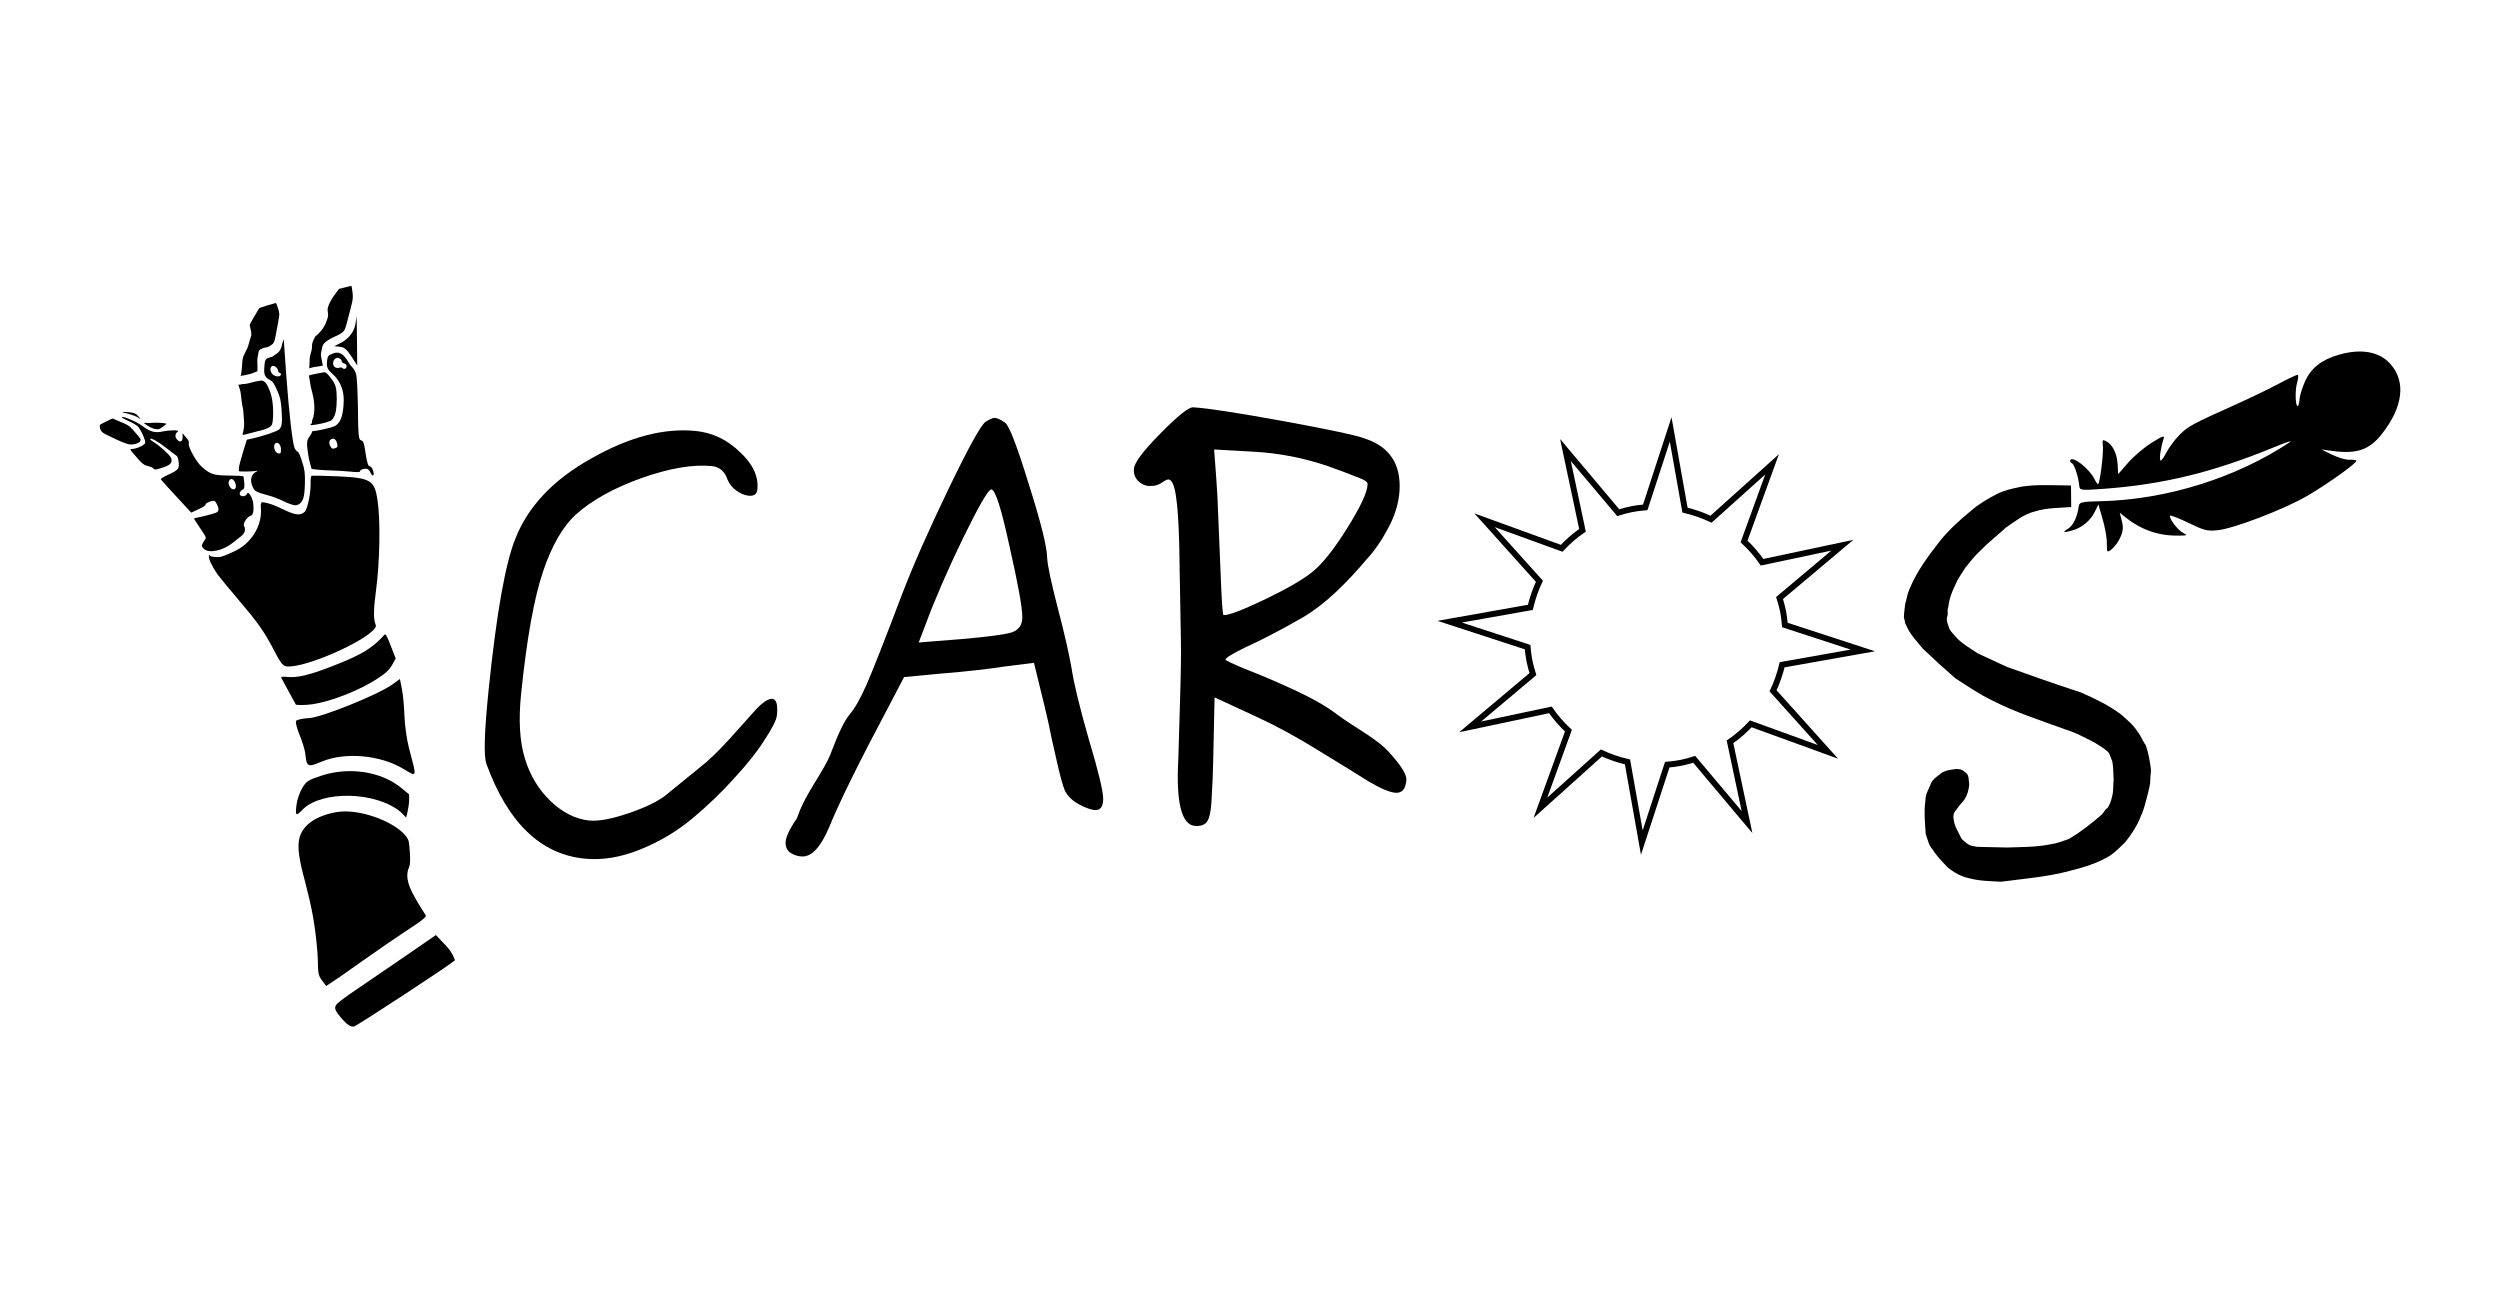 <?xml version="1.0" encoding="UTF-8" standalone="no"?>
<!-- Generator: Adobe Illustrator 24.1.2, SVG Export Plug-In  -->

<svg
   version="1.1"
   x="0px"
   y="0px"
   width="1200"
   height="630"
   viewBox="0 0 1200 630"
   style="overflow:visible"
   xml:space="preserve"
   id="svg31"
   xmlns="http://www.w3.org/2000/svg"
   xmlns:svg="http://www.w3.org/2000/svg">
<style
   type="text/css"
   id="style2">
	.st0{fill:#FFFFFF;stroke:#000000;stroke-width:0.643;stroke-linecap:square;stroke-miterlimit:14.173;}
</style>
<defs
   id="defs4">
</defs>
<rect
   style="fill:#ffffff;stroke:none;stroke-width:14.592;stroke-linecap:round"
   id="rect75"
   width="1200"
   height="630"
   x="0"
   y="0" /><g
   id="g29"
   transform="matrix(4.437,0,0,4.437,47.939,137.257)">
	<path
   id="path66_2_"
   d="m 213.38,26.45 c 1.03,-0.28 1.98,-1.07 2.45,-2.05 l 0.37,-0.77 0.45,1.56 c 0.25,0.86 0.45,1.95 0.46,2.43 0.01,0.48 0.02,0.93 0.04,1 0.06,0.39 1,-0.51 1.38,-1.33 0.35,-0.74 0.39,-1.15 0.21,-1.85 l -0.23,-0.91 0.43,0.35 c 1.77,1.45 3.62,2.13 5.77,2.13 1.14,0 1.19,-0.03 0.65,-0.3 -0.58,-0.3 -1.54,-1.57 -1.4,-1.85 0.04,-0.08 0.93,0.26 1.97,0.76 1.74,0.84 2.01,0.91 3.14,0.81 1.69,-0.15 7.15,-2.23 9.69,-3.7 2.17,-1.26 5.43,-3.58 5.35,-3.82 -0.02,-0.08 -0.37,-0.12 -0.75,-0.11 -0.41,0.02 -1.19,-0.21 -1.87,-0.54 l -1.16,-0.57 1.27,0.17 c 2.57,0.34 3.94,-0.14 5.28,-1.86 2.28,-2.91 2.61,-5.62 0.93,-7.54 -1.19,-1.36 -3.19,-1.72 -5.62,-1.01 -1.87,0.54 -3.01,1.46 -3.65,2.91 -0.29,0.67 -0.56,1.52 -0.58,1.9 -0.02,0.38 -0.11,0.71 -0.19,0.73 -0.26,0.09 -0.31,-1.68 -0.08,-2.49 0.13,-0.44 0.17,-0.84 0.09,-0.88 -0.08,-0.04 -0.99,0.38 -2.01,0.93 -1.03,0.55 -3.1,1.55 -4.59,2.22 -4.89,2.2 -5.26,2.4 -6.18,3.32 -0.5,0.5 -1.14,1.35 -1.42,1.89 -0.28,0.54 -0.57,0.95 -0.66,0.91 -0.16,-0.08 0.02,-1.4 0.32,-2.3 0.16,-0.46 0,-0.42 -1.27,0.37 -0.79,0.49 -1.94,1.46 -2.54,2.15 l -1.09,1.25 -0.06,-1.09 c -0.06,-1.14 -0.57,-2.15 -1.25,-2.48 -0.4,-0.19 -0.4,-0.19 -0.34,0.63 0.06,0.86 -0.33,3.95 -0.52,4.02 -0.06,0.02 -0.24,-0.23 -0.4,-0.56 -0.55,-1.12 -2.37,-2.54 -2.61,-2.03 -0.06,0.11 0.03,0.26 0.18,0.33 0.27,0.13 0.72,1.55 0.8,2.48 0.03,0.45 0.21,0.46 2.61,0.29 6.48,-0.47 11.94,-1.81 18.6,-4.56 1.21,-0.5 1.9,-0.71 1.55,-0.48 -5.82,3.87 -13.37,6.22 -20.49,6.38 -1.98,0.04 -2.27,0.11 -2.33,0.52 -0.14,1.13 -0.58,2.08 -1.12,2.42 -0.7,0.45 -0.6,0.5 0.42,0.22 z" />
	<path
   id="path79-6_2_"
   class="st0"
   d="m 158.55,17.75 1.84,8.68 c -0.82,0.57 -1.57,1.22 -2.25,1.95 l -8.34,-3.03 5.93,6.6 c -0.42,0.9 -0.75,1.85 -0.98,2.82 l -8.73,1.55 8.43,2.75 c 0.04,0.5 0.11,0.99 0.2,1.48 0.1,0.49 0.23,0.97 0.38,1.44 l -6.79,5.71 8.68,-1.84 c 0.57,0.82 1.22,1.57 1.95,2.25 l -3.03,8.34 6.6,-5.93 c 0.9,0.42 1.85,0.75 2.82,0.97 l 1.55,8.73 2.75,-8.43 c 0.5,-0.04 0.99,-0.11 1.48,-0.2 0.49,-0.1 0.97,-0.23 1.44,-0.38 l 5.71,6.79 -1.84,-8.68 c 0.82,-0.57 1.57,-1.22 2.25,-1.95 l 8.34,3.03 -5.93,-6.6 c 0.42,-0.9 0.75,-1.85 0.98,-2.82 l 8.73,-1.55 -8.43,-2.75 c -0.04,-0.5 -0.11,-0.99 -0.2,-1.48 -0.1,-0.49 -0.23,-0.97 -0.38,-1.44 l 6.79,-5.71 -8.68,1.84 c -0.57,-0.82 -1.22,-1.57 -1.95,-2.25 l 3.03,-8.34 -6.6,5.93 c -0.9,-0.42 -1.85,-0.75 -2.82,-0.98 l -1.55,-8.73 -2.75,8.43 c -0.5,0.04 -0.99,0.11 -1.48,0.2 -0.49,0.1 -0.97,0.23 -1.44,0.38 z" />
	<path
   id="path81-7_2_"
   d="m 73.24,46.47 c -0.05,0.47 -0.47,1.32 -1.27,2.54 -0.76,1.23 -1.85,2.62 -3.28,4.17 -1.39,1.56 -2.93,3.04 -4.62,4.45 -1.65,1.37 -3.52,2.49 -5.63,3.34 -2.11,0.85 -4.12,1.18 -6.04,0.98 -4.74,-0.49 -8.27,-3.9 -10.58,-10.24 -0.31,-0.82 -0.23,-3.51 0.24,-8.05 0.84,-8.19 1.8,-13.61 2.87,-16.27 1.35,-3.5 4.09,-6.41 8.2,-8.71 4.12,-2.35 7.91,-3.34 11.35,-2.99 1.8,0.19 3.39,0.94 4.75,2.27 1.41,1.29 2.04,2.65 1.9,4.06 -0.05,0.51 -0.37,0.73 -0.96,0.67 -0.43,-0.05 -0.87,-0.23 -1.31,-0.55 -0.44,-0.32 -0.76,-0.71 -0.95,-1.17 -0.3,-0.9 -0.87,-1.4 -1.69,-1.48 -2.04,-0.21 -4.58,0.22 -7.62,1.29 -3,1.08 -5.35,2.38 -7.05,3.9 -1.44,1.28 -2.64,3.35 -3.61,6.22 -0.97,2.87 -1.76,7.28 -2.37,13.23 -0.29,2.82 -0.16,5.15 0.41,6.99 0.56,1.84 1.49,3.38 2.79,4.62 1.3,1.24 2.69,1.94 4.18,2.09 1.02,0.1 2.49,-0.18 4.42,-0.85 1.93,-0.67 3.31,-1.38 4.14,-2.13 l 3.31,-2.69 c 1.03,-0.8 2.13,-1.86 3.3,-3.16 1.21,-1.34 2.17,-2.41 2.88,-3.21 0.75,-0.79 1.35,-1.17 1.78,-1.12 0.42,0.07 0.58,0.66 0.46,1.8 z" />
	<path
   id="path83-5_2_"
   d="m 74.18,60.25 c 0,-0.59 0.41,-1.48 1.23,-2.66 0.96,-2.88 2.93,-4.98 3.76,-7.28 0.74,-1.97 1.39,-3.29 1.94,-3.96 0.55,-0.63 1.16,-1.7 1.82,-3.2 0.66,-1.5 1.95,-4.77 3.86,-9.82 1.21,-3.15 2.89,-6.96 5.04,-11.42 2.15,-4.46 3.48,-6.86 3.99,-7.22 0.47,-0.28 0.79,-0.42 0.94,-0.42 0.28,0 0.67,0.17 1.18,0.53 0.43,0.31 1.29,2.54 2.56,6.67 1.31,4.13 1.97,6.79 1.98,7.97 0.04,0.79 0.42,2.58 1.14,5.37 0.72,2.75 1.22,4.94 1.5,6.55 0.24,1.61 0.86,4.17 1.86,7.67 1.04,3.46 1.55,5.61 1.56,6.43 0,0.83 -0.27,1.24 -0.82,1.24 -0.43,0 -1.04,-0.21 -1.83,-0.64 -0.36,-0.2 -0.65,-0.41 -0.89,-0.65 -0.24,-0.23 -0.43,-0.49 -0.59,-0.77 -0.12,-0.28 -0.26,-0.71 -0.42,-1.3 -0.16,-0.59 -0.3,-1.16 -0.42,-1.71 -0.12,-0.55 -0.32,-1.44 -0.6,-2.66 -0.24,-1.22 -0.5,-2.4 -0.78,-3.54 l -1.14,-4.66 -2.89,0.36 c -2.13,0.32 -4.47,0.59 -7.03,0.79 L 87,42.31 85.3,45.56 c -3.17,5.96 -5.3,10.28 -6.39,12.96 -0.9,2.13 -1.86,3.2 -2.88,3.2 -0.43,0 -0.85,-0.11 -1.24,-0.35 -0.41,-0.24 -0.6,-0.61 -0.61,-1.12 z M 99.79,35.82 c 0,-1.06 -0.47,-3.62 -1.39,-7.67 -0.88,-4.09 -1.54,-6.14 -1.97,-6.14 -0.31,0 -1.33,1.76 -3.05,5.27 -1.68,3.47 -3.05,6.63 -4.1,9.46 l -0.7,1.83 4.66,-0.37 c 2.87,-0.25 4.68,-0.49 5.43,-0.73 0.75,-0.27 1.13,-0.82 1.12,-1.65 z" />
	<path
   id="path85-3_2_"
   d="m 111.86,19.81 c 0.03,-0.67 1,-1.96 2.88,-3.86 1.88,-1.91 3.06,-2.85 3.53,-2.82 1.49,0.08 4.74,0.58 9.74,1.49 5,0.91 7.98,1.55 8.94,1.92 2.59,0.89 3.81,2.76 3.65,5.59 -0.08,1.34 -0.48,2.69 -1.23,4.07 -0.71,1.34 -1.48,2.46 -2.32,3.36 -2.19,2.6 -4.55,4.92 -6.92,6.3 -2.32,1.33 -4.37,2.4 -6.15,3.21 -1.46,0.71 -2.19,1.16 -2.21,1.36 0,0.08 0.71,0.41 2.13,1.01 1.47,0.56 3.22,1.3 5.26,2.24 2.04,0.94 3.6,1.84 4.7,2.69 2.02,1.5 4.42,2.66 5.74,4.22 1.19,1.33 1.77,2.27 1.74,2.82 -0.06,0.98 -0.44,1.45 -1.14,1.42 -0.63,-0.03 -1.61,-0.44 -2.95,-1.23 -1.3,-0.82 -3.09,-1.93 -5.38,-3.32 -2.29,-1.43 -4.55,-2.66 -6.78,-3.69 l -4.5,-2.08 -0.15,6.91 c -0.01,1.02 -0.08,2.5 -0.19,4.43 -0.06,0.94 -0.19,1.61 -0.41,1.99 -0.22,0.42 -0.67,0.61 -1.33,0.58 -1.49,-0.08 -2.11,-2.52 -1.84,-7.32 0.42,-14 0.3,-9.36 0.14,-20.52 -0.03,-3.59 -0.15,-6.08 -0.35,-7.47 -0.16,-1.43 -0.45,-2.15 -0.88,-2.18 -0.12,0 -0.36,0.12 -0.73,0.37 -0.37,0.25 -0.81,0.37 -1.32,0.34 -0.47,-0.02 -0.88,-0.21 -1.21,-0.54 -0.34,-0.36 -0.49,-0.78 -0.46,-1.29 z m 25.28,1.7 c 0.01,-0.16 -0.04,-0.28 -0.16,-0.36 -0.11,-0.12 -0.5,-0.3 -1.15,-0.54 -0.66,-0.27 -1.64,-0.64 -2.96,-1.11 -2.63,-0.9 -5.32,-1.42 -8.08,-1.57 l -4.25,-0.24 0.24,3.21 c 0.07,0.79 0.16,2.47 0.25,5.04 0.1,2.53 0.19,4.78 0.28,6.76 0.09,1.94 0.17,2.91 0.25,2.91 0.55,0.03 2.04,-0.54 4.47,-1.7 2.43,-1.17 4.14,-2.16 5.13,-2.97 1.07,-0.85 2.32,-2.41 3.75,-4.7 1.44,-2.29 2.18,-3.87 2.23,-4.73 z" />
	<path
   id="path87-5_2_"
   d="m 207.84,21.72 c -0.89,0.19 -1.8,0.37 -2.62,0.79 -1,0.52 -1.99,1.09 -2.83,1.84 -1.21,0.99 -2.38,2.05 -3.36,3.28 -1.25,1.6 -2.48,3.25 -3.25,5.14 -0.25,0.52 -0.32,1.1 -0.48,1.65 -0.04,0.49 -0.14,0.97 -0.14,1.46 0.12,0.27 0.07,0.58 0.25,0.83 0.4,0.98 1.16,1.75 1.82,2.55 1.14,1.09 2.3,2.15 3.49,3.18 1.29,0.83 2.55,1.7 3.93,2.37 2.52,1.3 5.24,2.17 7.9,3.14 0.68,0.22 1.36,0.47 1.99,0.82 0.94,0.44 1.85,0.92 2.65,1.59 0.3,0.28 0.33,0.7 0.51,1.05 0.14,0.65 0.1,1.33 0.15,2 -0.07,0.62 0.01,1.26 -0.18,1.86 -0.08,0.42 -0.24,0.83 -0.47,1.19 -0.3,0.17 -0.4,0.52 -0.65,0.74 -1.1,0.96 -2.27,1.87 -3.53,2.62 -0.67,0.24 -1.34,0.5 -2.05,0.59 -1.51,0.31 -3.06,0.28 -4.59,0.34 l -3.26,-0.07 c -0.35,-0.07 -0.76,-0.07 -1.05,-0.32 l -0.1,-0.04 c -0.19,-0.23 -0.5,-0.35 -0.63,-0.64 -0.3,-0.64 -0.73,-1.25 -0.79,-1.97 -0.09,-0.35 -0.01,-0.75 0.26,-1.01 0.25,-0.38 0.55,-0.73 0.85,-1.07 0.37,-0.53 0.54,-1.17 0.58,-1.8 l -0.02,0.02 c -0.07,-0.38 0.01,-0.84 -0.3,-1.14 l -0.38,-0.3 v 0 L 201.29,52.3 201,52.27 200.9,52.25 c -0.56,0.07 -1.15,0.11 -1.65,0.42 -0.44,0.38 -1.03,0.67 -1.21,1.28 -0.23,0.55 -0.56,1.09 -0.55,1.7 -0.17,1.21 -0.05,2.42 0.03,3.63 0.21,0.57 0.31,1.21 0.74,1.68 0.44,0.71 1.04,1.3 1.61,1.92 0.69,0.57 1.49,1.02 2.37,1.2 1.13,0.3 2.29,0.31 3.45,0.37 2.48,-0.33 4.99,-0.52 7.41,-1.17 1.52,-0.38 3.05,-0.84 4.39,-1.67 0.6,-0.41 1.1,-0.94 1.62,-1.44 0.69,-0.87 1.31,-1.8 1.7,-2.85 0.38,-0.78 0.53,-1.65 0.77,-2.48 0.08,-0.46 0.26,-0.9 0.23,-1.38 0,-0.51 0.16,-1.01 0.03,-1.52 -0.12,-0.77 -0.25,-1.54 -0.52,-2.27 -0.34,-0.44 -0.49,-0.98 -0.85,-1.41 -0.47,-0.77 -1.19,-1.34 -1.86,-1.94 -1.31,-0.97 -2.8,-1.69 -4.29,-2.34 -2.68,-0.88 -5.34,-1.8 -7.99,-2.76 l -3.18,-1.47 c -0.85,-0.59 -1.8,-1.08 -2.47,-1.9 -0.23,-0.29 -0.54,-0.52 -0.64,-0.9 -0.14,-0.38 -0.32,-0.8 -0.18,-1.22 0.12,-0.32 -0.06,-0.68 0.11,-0.99 0.08,-0.86 0.39,-1.68 0.78,-2.45 0.25,-0.65 0.7,-1.2 1.05,-1.8 0.53,-0.64 1.03,-1.31 1.65,-1.87 0.86,-0.89 1.84,-1.64 2.75,-2.48 0.99,-0.68 1.96,-1.47 3.15,-1.75 1.26,-0.4 2.6,-0.37 3.91,-0.47 -0.02,-2.33 0,0 -0.02,-2.33 -1.84,-0.02 -3.79,-0.14 -5.4,0.13 z" />
	<path
   id="path89-6_2_"
   d="m 11.79,29.24 c 0.02,-0.14 0.06,-0.17 0.09,-0.08 0.03,0.08 0.33,0.15 0.65,0.17 0.51,0.03 0.74,-0.03 1.9,-0.57 1.94,-0.83 3.2,-2.87 2.98,-4.85 -0.04,-0.27 0.07,-0.5 0.12,-0.52 1.93,0.17 3.69,2.05 4.66,1.01 0.31,-0.4 0.64,-2.1 0.61,-3.09 -0.02,-0.39 0.03,-0.74 0.1,-0.77 0.07,-0.03 1.29,-0.01 2.71,0.05 3.66,0.16 4.09,0.4 4.42,2.53 0.34,2.2 0.26,6.76 -0.17,9.93 -0.26,1.89 -0.27,3.05 -0.04,3.55 0.09,0.2 0.04,0.34 -0.22,0.61 -1.29,1.36 -6.44,3.67 -8.77,3.93 -0.98,0.11 -1.08,0.03 -2.01,-1.76 -1.08,-2.05 -1.67,-2.89 -3.81,-5.41 -0.98,-1.16 -2.01,-2.4 -2.27,-2.75 -0.55,-0.78 -0.99,-1.68 -0.95,-1.98 z" />
	<path
   id="path91-2_2_"
   d="m 25.67,77.65 c 0.16,-0.18 1.08,-0.86 2.04,-1.51 0.97,-0.65 3.3,-2.25 5.2,-3.55 l 3.44,-2.37 1.15,1.21 c 0.63,0.67 0.94,1.49 0.9,1.53 -0.57,0.53 -10.55,7.06 -10.9,7.15 -0.31,0.08 -0.76,-0.2 -1.23,-0.74 -0.9,-1.03 -0.99,-1.29 -0.6,-1.72 z" />
	<path
   id="path93-9_2_"
   d="m 21.28,56.07 c 0.06,-0.5 0.34,-1.29 0.61,-1.75 0.44,-0.75 0.67,-0.89 2.16,-1.37 2.96,-0.95 6.41,-0.41 8.54,1.34 l 0.85,0.7 c 0.08,0.88 -0.09,1.68 -0.3,2.52 L 32.52,56.89 C 29.8,54.66 24.07,54.6 22,56.58 c -0.79,0.84 -0.89,0.78 -0.72,-0.51 z" />
	<path
   id="path95-1_2_"
   d="m 21.61,59.65 c 0.5,-1.78 2.58,-2.48 3.91,-2.72 2.85,-0.53 7.43,1.48 7.89,3.16 0.06,0.35 0.29,2.25 0.04,2.79 -0.62,1.36 0.33,2.88 1.8,5.2 0.19,0.3 -1.59,1.29 -4.36,3.21 -1.91,1.32 -4.05,2.83 -4.76,3.34 l -1.65,1.1 -0.56,-0.76 C 23.46,74.34 23.68,73.66 23.51,71.78 23.26,69 22.95,67.32 22.17,64.33 21.61,62.26 21.3,60.74 21.61,59.65 Z" />
	<path
   id="path97-2_2_"
   d="m 22.22,50.58 c -0.04,-0.39 -0.32,-1.29 -0.61,-2 -0.3,-0.71 -0.47,-1.4 -0.38,-1.53 0.09,-0.13 0.72,-0.27 1.41,-0.3 1.38,-0.08 7.5,-2.55 9,-3.64 l 0.82,-0.59 0.22,1.11 c 0.12,0.61 0.24,1.91 0.27,2.89 0.03,0.98 0.25,2.56 0.5,3.51 0.86,3.27 0.9,3.11 -0.62,2.21 -2.5,-1.5 -6.28,-1.84 -8.81,-0.79 -1.55,0.65 -1.65,0.6 -1.8,-0.87 z" />
	<path
   id="path99-7_2_"
   d="m 31.05,37.93 c -0.09,-0.17 -0.19,-0.27 -0.23,-0.23 -1.35,1.49 -2.42,2.15 -5.44,3.34 -2.65,1.05 -4.01,1.38 -5.16,1.25 -0.37,-0.04 -0.63,-0.01 -0.61,0.06 0.03,0.07 0.39,0.75 0.81,1.51 0.42,0.76 0.77,1.39 0.77,1.41 0.04,0.1 1.05,0.09 1.81,-0.02 2.04,-0.3 5.13,-1.52 7.06,-2.79 0.98,-0.65 1.29,-0.96 1.67,-1.66 L 32,40.3 31.6,39.27 C 31.39,38.7 31.14,38.09 31.05,37.93 Z" />
	<path
   id="path101-0_2_"
   d="M 3.56,17.63 C 4.03,17.6 4.82,17.22 4.9,16.99 4.98,16.75 4.43,15.52 4.09,15.18 3.95,15.05 3.5,14.79 3.09,14.61 2.68,14.43 2.36,14.25 2.37,14.2 2.44,14.03 4,14.69 4.6,15.15 c 0.81,0.61 1.36,0.77 2.1,0.61 0.86,-0.19 2,-0.19 1.73,0 -0.3,0.22 -0.34,0.54 -0.09,0.84 0.31,0.38 0.62,0.25 0.61,-0.25 l -0.01,-0.42 0.37,0.44 c 0.3,0.35 0.36,0.48 0.31,0.67 -0.1,0.37 0.82,2.02 1.42,2.54 0.91,0.8 1.29,0.92 2.93,0.93 0.84,0.01 1.54,0.04 1.56,0.09 0.02,0.04 0.06,0.36 0.09,0.7 0.04,0.48 0,0.65 -0.18,0.73 -0.13,0.06 -0.26,0.21 -0.3,0.34 -0.12,0.45 0.63,0.53 0.8,0.08 0.11,-0.3 0.59,0.48 0.65,1.06 0.09,0.83 -0.01,1.31 -0.29,1.36 -0.14,0.03 -0.37,0.23 -0.53,0.46 -0.21,0.32 -0.25,0.49 -0.14,0.72 0.16,0.34 0.03,0.72 -0.34,1.01 -0.14,0.1 -0.53,0.42 -0.88,0.7 -1.08,0.88 -2.6,1.21 -3.16,0.68 -0.31,-0.28 -0.29,-0.41 0.14,-1.03 0.13,-0.2 0.11,-0.25 -0.54,-1.2 -0.38,-0.55 -0.67,-1.03 -0.66,-1.06 0.01,-0.03 0.53,-0.11 1.11,-0.26 1.32,-0.35 1.48,-0.35 1.53,-0.7 0.03,-0.23 -0.26,-0.84 -0.42,-0.92 -0.23,-0.11 -1.06,0.23 -0.98,0.4 0.03,0.06 -0.29,0.27 -0.75,0.48 L 9.88,24.52 8.43,22.95 C 7.46,21.9 6.63,20.99 6.6,20.93 6.56,20.85 6.88,20.66 7.47,20.38 8.52,19.9 8.62,19.76 8.51,18.95 8.45,18.56 8.39,18.41 8.23,18.32 8.11,18.25 7.64,17.89 7.17,17.52 6.33,16.85 5.5,16.39 5.44,16.56 c -0.02,0.05 0.14,0.19 0.35,0.31 0.61,0.35 1.75,1.38 1.9,1.72 0.2,0.45 -0.01,0.75 -0.7,0.99 C 6.11,19.89 5.88,19.92 5.81,19.76 5.77,19.68 5.51,19.56 5.22,19.49 4.8,19.4 4.59,19.24 4.11,18.69 3.13,17.56 3.18,17.66 3.56,17.63 Z m 10.8,4.36 c 0.34,0.09 0.47,-0.28 0.26,-0.74 -0.19,-0.42 -0.5,-0.48 -0.66,-0.14 -0.13,0.27 0.11,0.8 0.4,0.88 z" />
	<path
   id="path103-9_2_"
   d="m 15.04,19.67 c 0.01,-0.17 0.21,-0.93 0.44,-1.68 l 0.42,-1.36 0.49,-0.1 c 1.08,-0.23 2.81,-0.81 3,-1 0.31,-0.32 0.36,-0.69 0.27,-2.06 -0.07,-1.09 -0.15,-1.43 -0.49,-2.19 -0.34,-0.77 -0.46,-0.93 -0.8,-1.12 C 17.87,9.89 17.75,9.63 17.78,8.94 17.85,7.91 17.83,7.87 18.64,7.66 L 19.05,7.38 C 19.47,7.1 19.59,6.89 19.77,6.1 19.84,5.81 19.88,5.74 19.9,5.91 c 0.01,0.14 0.13,1.85 0.27,3.81 0.27,3.81 0.67,7.33 0.9,7.83 0.08,0.17 0.22,0.33 0.31,0.37 0.12,0.04 0.27,0.37 0.5,1.09 0.28,0.86 0.33,1.26 0.3,2.4 -0.04,1.48 -0.21,2 -0.74,2.25 -0.27,0.13 -0.52,0.08 -1.29,-0.24 -0.71,-0.36 -1.5,-0.66 -2.14,-0.82 -0.89,-0.23 -1.18,-0.37 -1.37,-0.64 -0.43,-0.77 -0.34,-1.4 0.1,-1.76 0.43,-0.24 0.43,-0.25 0.08,-0.18 -0.33,0.06 -1.77,0.08 -1.78,0.02 -0.01,-0.04 -0.01,-0.2 0,-0.37 z m 4.19,-1.58 c 0.3,0.11 0.38,0.02 0.36,-0.44 -0.02,-0.46 -0.28,-0.77 -0.56,-0.65 -0.32,0.16 -0.18,0.95 0.2,1.09 z M 18.94,9.72 C 19.28,9.85 19.57,9.78 19.59,9.56 19.6,9.49 19.54,9.42 19.46,9.41 19.38,9.4 19.3,9.29 19.28,9.16 19.24,8.87 18.86,8.56 18.65,8.66 18.27,8.83 18.46,9.55 18.94,9.72 Z" />
	<path
   id="path105-3_2_"
   d="m 22.89,19.76 c -0.01,-0.07 -0.14,-0.54 -0.27,-1.04 -0.11,-0.74 -0.38,-1.83 -0.04,-2.29 0.89,-1.15 -0.4,-0.43 1.85,-0.98 0.93,-0.22 1.05,-0.27 1.35,-0.59 0.38,-0.41 0.58,-1.26 0.6,-2.5 C 26.4,11.24 25.96,10.21 25.15,9.5 24.59,9.01 24.5,8.76 24.59,8.02 c 0.05,-0.4 0.12,-0.49 0.51,-0.67 0.71,-0.33 1.22,-0.08 1.78,0.88 0.31,0.52 0.45,0.54 0.59,0.78 0.21,0.39 0.3,0.27 0.38,1.96 0.05,1.07 0.08,2.48 0.08,3.14 0,0.66 0.02,1.5 0.06,1.86 0.06,0.59 0.09,0.66 0.31,0.75 0.22,0.08 0.26,0.21 0.42,1.23 0.19,1.23 0.29,1.54 0.51,1.57 0.16,0.02 0.37,0.43 0.39,0.74 0.02,0.36 -0.18,0.31 -0.36,-0.09 -0.12,-0.26 -0.26,-0.39 -0.44,-0.4 -0.33,-0.02 -0.7,0.14 -0.69,0.31 0.01,0.07 -0.43,0.08 -0.97,0.01 -0.54,-0.06 -1.72,-0.13 -2.62,-0.15 -0.89,-0.04 -1.64,-0.12 -1.65,-0.18 z m 2.54,-2.2 c 0.25,-0.08 0.3,-0.16 0.26,-0.41 -0.08,-0.44 -0.29,-0.68 -0.53,-0.62 -0.34,0.08 -0.44,0.44 -0.23,0.8 0.15,0.28 0.24,0.32 0.5,0.23 z m 0.11,-8.71 c 0.11,0.03 0.28,0.03 0.38,-0.01 0.1,-0.05 0.25,-0.02 0.33,0.05 0.19,0.18 0.46,0.04 0.44,-0.23 C 26.68,8.52 26.58,8.42 26.43,8.39 26.3,8.36 26.18,8.26 26.17,8.17 26.15,7.91 25.8,7.7 25.57,7.8 25.13,8 25.11,8.69 25.54,8.85 Z" />
	<path
   id="path107-6_2_"
   d="m 25.89,6.25 c 0.81,-0.38 1.4,-1 1.65,-1.72 0.13,-0.35 0.23,-1.29 0.24,-1.21 0.01,0.08 0.03,1.85 0.04,3.07 L 27.84,8.61 27.3,7.76 C 26.57,6.61 26.32,6.62 25.8,6.56 L 25.35,6.51 Z" />
	<path
   id="path109-0_2_"
   d="m 0.01,15.36 c -0.03,-0.16 -0.02,-0.3 0.02,-0.35 0.03,-0.05 1.16,-0.61 1.3,-0.65 0.07,-0.02 0.12,-0.01 0.39,0.12 0.17,0.08 0.44,0.19 0.6,0.26 0.57,0.23 0.79,0.36 1,0.56 0.23,0.21 1.03,1.15 1.08,1.26 0.02,0.06 -0.02,0.22 -0.08,0.29 C 4.17,17.04 3.7,17.17 3.26,17.15 3.02,17.14 2.29,16.86 1.42,16.44 0.62,16.06 0.42,15.95 0.26,15.82 0.13,15.69 0.04,15.53 0.01,15.36 Z" />
	<path
   id="path111-6_2_"
   d="m 4.76,14.81 c 0.01,0 0.14,0 0.29,0.01 0.15,0.01 0.42,0 0.6,-0.01 0.47,-0.03 1.03,-0.01 1.36,0.05 0.26,0.06 0.27,0.02 -0.14,0.33 C 6.72,15.3 6.55,15.42 6.47,15.45 6.36,15.5 6.33,15.5 6.16,15.5 5.89,15.49 5.55,15.36 5.2,15.14 4.93,14.97 4.73,14.82 4.76,14.81 Z" />
	<path
   id="path113-2_2_"
   d="m 2.4,13.63 c 0.04,-0.01 0.42,0 0.76,0.03 0.45,0.05 0.65,0.11 0.82,0.25 0.13,0.11 0.28,0.29 0.38,0.44 L 4.42,14.44 4.27,14.33 C 3.99,14.12 3.7,14.01 2.93,13.79 2.48,13.69 2.37,13.65 2.4,13.63 Z" />
	<path
   id="path115-6_2_"
   d="m 15.51,15.74 c 0.19,-0.77 0.04,-1.49 -0.01,-2.39 -0.24,-0.98 -0.17,-1.53 -0.36,-2.18 -0.14,-0.38 -0.17,-0.48 -0.13,-0.5 0.01,-0.01 0.08,0 0.15,0.01 0.34,-0.13 0.5,-0.02 0.93,-0.15 1.26,-0.34 1.47,-0.36 1.71,-0.17 0.16,0.13 0.28,0.3 0.44,0.65 0.28,0.61 0.43,1.24 0.48,1.98 0.06,0.97 0.02,1.7 -0.12,2.04 -0.2,0.34 -0.71,0.44 -0.89,0.52 -0.07,0.02 -0.38,0.1 -0.69,0.18 -1.3,0.35 -1.56,0.41 -1.57,0.37 -0.02,-0.01 0.01,-0.17 0.06,-0.36 z" />
	<path
   id="path117-1_2_"
   d="m 15.3,9.41 c 0.12,-0.67 0.05,-1.26 0.22,-1.78 0.58,-1.32 0.3,-0.35 0.8,-2.1 0.1,-0.18 0.09,-0.4 -0.03,-0.91 C 16.25,4.46 16.22,4.27 16.21,4.19 16.4,3.84 16.28,4.06 16.48,3.69 16.51,3.62 16.65,3.38 16.79,3.16 16.92,2.94 17.07,2.7 17.11,2.62 17.21,2.42 17.23,2.4 17.35,2.35 17.51,2.28 18.78,1.9 18.98,1.86 l 0.08,-0.01 0.09,0.22 c 0.13,0.31 0.23,0.67 0.25,0.87 0.02,0.22 0.01,0.33 -0.13,1.08 -0.07,0.34 -0.16,0.87 -0.22,1.17 -0.16,0.9 -0.22,1.02 -0.58,1.25 -0.11,0.07 -0.23,0.14 -0.26,0.15 -0.27,0.08 -0.11,0.05 -0.47,0.1 l -0.12,0.05 c -0.45,0.17 -0.44,0.3 -0.47,0.51 -0.21,1.1 -0.08,0.5 -0.1,1.94 -0.03,0.09 -0.82,0.37 -1.32,0.45 -0.18,0.03 -0.51,0.11 -0.52,0.09 0.07,-0.11 0.07,-0.23 0.09,-0.32 z" />
	<path
   id="path119-8_2_"
   d="m 22.83,14.95 c 0.04,-0.03 0.08,-0.09 0.1,-0.11 0.02,-0.02 0.03,-0.08 0.02,-0.15 -0.02,-0.13 0.07,-0.29 0.15,-0.53 0.21,-0.92 0.07,-1.89 -0.14,-2.7 -0.12,-0.41 -0.16,-0.58 -0.2,-0.89 -0.02,-0.15 -0.06,-0.39 -0.09,-0.53 -0.06,-0.26 -0.06,-0.35 0,-0.38 0.05,-0.02 0.59,-0.14 1.17,-0.25 0.45,-0.09 0.45,-0.09 0.57,-0.04 0.21,0.08 0.46,0.46 0.73,0.8 0.14,0.17 0.32,0.54 0.38,0.79 0.15,0.55 0.14,1.95 -0.01,2.68 -0.1,0.5 -0.33,0.84 -0.59,0.97 l -0.52,0.17 c -0.09,0.04 -0.7,0.17 -1.09,0.23 -0.35,0.06 -0.54,0.06 -0.55,0.03 0.01,0 0.03,-0.05 0.07,-0.09 z" />
	<path
   id="path121-7_2_"
   d="M 22.69,8.16 C 22.68,7.85 22.72,7.62 22.83,7.24 22.88,7.08 22.92,6.91 22.92,6.85 22.92,6.79 22.93,6.69 22.95,6.62 22.92,6.13 23.09,5.87 23.31,5.46 23.94,4.95 24.36,4.35 24.55,3.72 24.7,3.34 24.72,3.16 24.66,2.8 24.61,2.51 24.63,2.41 24.77,2.04 24.91,1.68 25.16,1.27 25.57,0.72 l 0.3,-0.4 0.47,-0.12 C 26.6,0.13 26.9,0.06 27.02,0.03 L 27.22,0 27.26,0.2 c 0.06,0.28 0.11,0.79 0.1,1.06 C 27.35,1.53 27.29,1.82 27.13,2.42 27.06,2.67 26.92,3.23 26.81,3.65 26.7,4.08 26.58,4.51 26.53,4.62 26.37,5 26.18,5.14 25.26,5.55 24.93,5.69 24.36,6.04 24.18,6.31 l -0.1,0.22 c -0.07,0.42 -0.17,0.61 -0.17,0.95 0.03,0.29 0.19,0.91 0.2,1.15 -1.14,0.19 -0.8,0.09 -1.46,0.28 0,-0.29 0.04,-0.42 0.04,-0.75 z" />
</g>
</svg>
